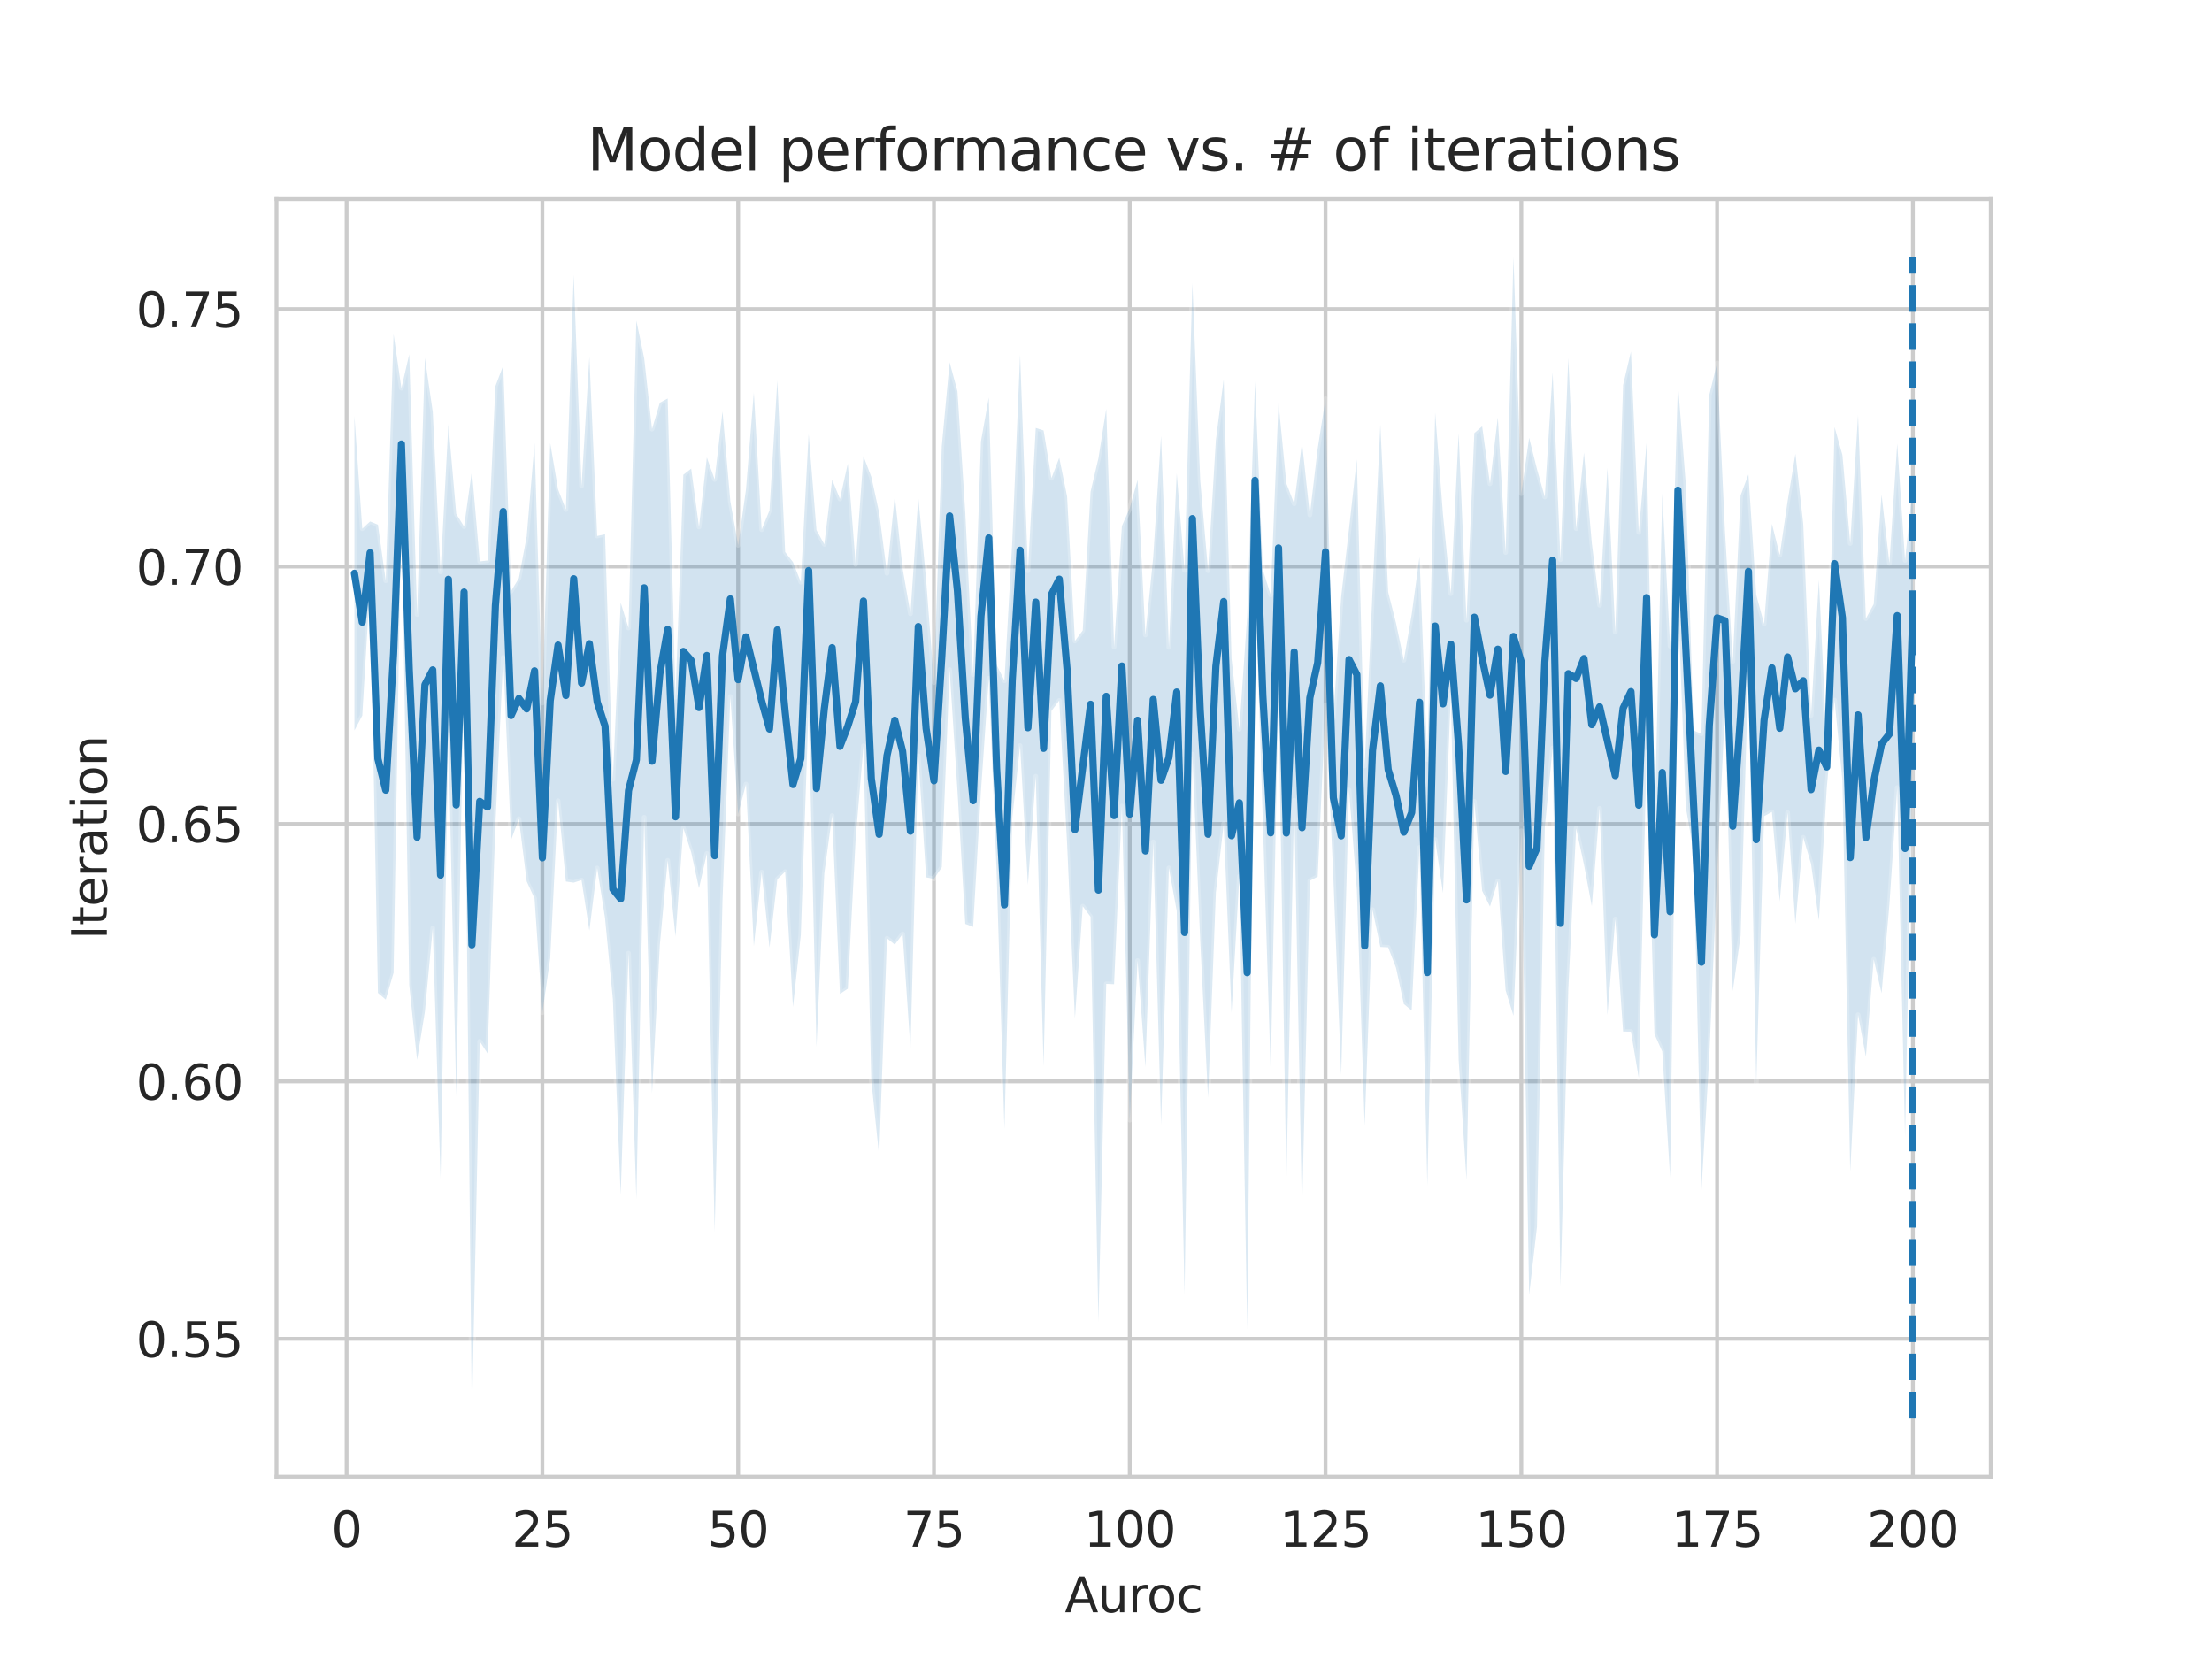<?xml version="1.0" encoding="utf-8" standalone="no"?>
<!DOCTYPE svg PUBLIC "-//W3C//DTD SVG 1.1//EN"
  "http://www.w3.org/Graphics/SVG/1.1/DTD/svg11.dtd">
<svg xmlns:xlink="http://www.w3.org/1999/xlink" width="460.8pt" height="345.6pt" viewBox="0 0 460.8 345.6" xmlns="http://www.w3.org/2000/svg" version="1.1">
 <defs>
  <style type="text/css">*{stroke-linejoin: round; stroke-linecap: butt}</style>
 </defs>
 <g id="figure_1">
  <g id="patch_1">
   <path d="M 0 345.6 
L 460.8 345.6 
L 460.8 0 
L 0 0 
z
" style="fill: #ffffff"/>
  </g>
  <g id="axes_1">
   <g id="patch_2">
    <path d="M 57.6 307.584 
L 414.72 307.584 
L 414.72 41.472 
L 57.6 41.472 
z
" style="fill: #ffffff"/>
   </g>
   <g id="matplotlib.axis_1">
    <g id="xtick_1">
     <g id="line2d_1">
      <path d="M 72.201 307.584 
L 72.201 41.472 
" clip-path="url(#pe47e8e66ac)" style="fill: none; stroke: #cccccc; stroke-width: 0.8; stroke-linecap: round"/>
     </g>
     <g id="text_1">
      <!-- 0 -->
      <g style="fill: #262626" transform="translate(69.02 322.182)scale(0.1 -0.1)">
       <defs>
        <path id="DejaVuSans-30" d="M 2034 4250 
Q 1547 4250 1301 3770 
Q 1056 3291 1056 2328 
Q 1056 1369 1301 889 
Q 1547 409 2034 409 
Q 2525 409 2770 889 
Q 3016 1369 3016 2328 
Q 3016 3291 2770 3770 
Q 2525 4250 2034 4250 
z
M 2034 4750 
Q 2819 4750 3233 4129 
Q 3647 3509 3647 2328 
Q 3647 1150 3233 529 
Q 2819 -91 2034 -91 
Q 1250 -91 836 529 
Q 422 1150 422 2328 
Q 422 3509 836 4129 
Q 1250 4750 2034 4750 
z
" transform="scale(0.016)"/>
       </defs>
       <use xlink:href="#DejaVuSans-30"/>
      </g>
     </g>
    </g>
    <g id="xtick_2">
     <g id="line2d_2">
      <path d="M 112.987 307.584 
L 112.987 41.472 
" clip-path="url(#pe47e8e66ac)" style="fill: none; stroke: #cccccc; stroke-width: 0.8; stroke-linecap: round"/>
     </g>
     <g id="text_2">
      <!-- 25 -->
      <g style="fill: #262626" transform="translate(106.625 322.182)scale(0.1 -0.1)">
       <defs>
        <path id="DejaVuSans-32" d="M 1228 531 
L 3431 531 
L 3431 0 
L 469 0 
L 469 531 
Q 828 903 1448 1529 
Q 2069 2156 2228 2338 
Q 2531 2678 2651 2914 
Q 2772 3150 2772 3378 
Q 2772 3750 2511 3984 
Q 2250 4219 1831 4219 
Q 1534 4219 1204 4116 
Q 875 4013 500 3803 
L 500 4441 
Q 881 4594 1212 4672 
Q 1544 4750 1819 4750 
Q 2544 4750 2975 4387 
Q 3406 4025 3406 3419 
Q 3406 3131 3298 2873 
Q 3191 2616 2906 2266 
Q 2828 2175 2409 1742 
Q 1991 1309 1228 531 
z
" transform="scale(0.016)"/>
        <path id="DejaVuSans-35" d="M 691 4666 
L 3169 4666 
L 3169 4134 
L 1269 4134 
L 1269 2991 
Q 1406 3038 1543 3061 
Q 1681 3084 1819 3084 
Q 2600 3084 3056 2656 
Q 3513 2228 3513 1497 
Q 3513 744 3044 326 
Q 2575 -91 1722 -91 
Q 1428 -91 1123 -41 
Q 819 9 494 109 
L 494 744 
Q 775 591 1075 516 
Q 1375 441 1709 441 
Q 2250 441 2565 725 
Q 2881 1009 2881 1497 
Q 2881 1984 2565 2268 
Q 2250 2553 1709 2553 
Q 1456 2553 1204 2497 
Q 953 2441 691 2322 
L 691 4666 
z
" transform="scale(0.016)"/>
       </defs>
       <use xlink:href="#DejaVuSans-32"/>
       <use xlink:href="#DejaVuSans-35" x="63.623"/>
      </g>
     </g>
    </g>
    <g id="xtick_3">
     <g id="line2d_3">
      <path d="M 153.773 307.584 
L 153.773 41.472 
" clip-path="url(#pe47e8e66ac)" style="fill: none; stroke: #cccccc; stroke-width: 0.8; stroke-linecap: round"/>
     </g>
     <g id="text_3">
      <!-- 50 -->
      <g style="fill: #262626" transform="translate(147.41 322.182)scale(0.1 -0.1)">
       <use xlink:href="#DejaVuSans-35"/>
       <use xlink:href="#DejaVuSans-30" x="63.623"/>
      </g>
     </g>
    </g>
    <g id="xtick_4">
     <g id="line2d_4">
      <path d="M 194.559 307.584 
L 194.559 41.472 
" clip-path="url(#pe47e8e66ac)" style="fill: none; stroke: #cccccc; stroke-width: 0.8; stroke-linecap: round"/>
     </g>
     <g id="text_4">
      <!-- 75 -->
      <g style="fill: #262626" transform="translate(188.196 322.182)scale(0.1 -0.1)">
       <defs>
        <path id="DejaVuSans-37" d="M 525 4666 
L 3525 4666 
L 3525 4397 
L 1831 0 
L 1172 0 
L 2766 4134 
L 525 4134 
L 525 4666 
z
" transform="scale(0.016)"/>
       </defs>
       <use xlink:href="#DejaVuSans-37"/>
       <use xlink:href="#DejaVuSans-35" x="63.623"/>
      </g>
     </g>
    </g>
    <g id="xtick_5">
     <g id="line2d_5">
      <path d="M 235.344 307.584 
L 235.344 41.472 
" clip-path="url(#pe47e8e66ac)" style="fill: none; stroke: #cccccc; stroke-width: 0.8; stroke-linecap: round"/>
     </g>
     <g id="text_5">
      <!-- 100 -->
      <g style="fill: #262626" transform="translate(225.801 322.182)scale(0.1 -0.1)">
       <defs>
        <path id="DejaVuSans-31" d="M 794 531 
L 1825 531 
L 1825 4091 
L 703 3866 
L 703 4441 
L 1819 4666 
L 2450 4666 
L 2450 531 
L 3481 531 
L 3481 0 
L 794 0 
L 794 531 
z
" transform="scale(0.016)"/>
       </defs>
       <use xlink:href="#DejaVuSans-31"/>
       <use xlink:href="#DejaVuSans-30" x="63.623"/>
       <use xlink:href="#DejaVuSans-30" x="127.246"/>
      </g>
     </g>
    </g>
    <g id="xtick_6">
     <g id="line2d_6">
      <path d="M 276.13 307.584 
L 276.13 41.472 
" clip-path="url(#pe47e8e66ac)" style="fill: none; stroke: #cccccc; stroke-width: 0.8; stroke-linecap: round"/>
     </g>
     <g id="text_6">
      <!-- 125 -->
      <g style="fill: #262626" transform="translate(266.586 322.182)scale(0.1 -0.1)">
       <use xlink:href="#DejaVuSans-31"/>
       <use xlink:href="#DejaVuSans-32" x="63.623"/>
       <use xlink:href="#DejaVuSans-35" x="127.246"/>
      </g>
     </g>
    </g>
    <g id="xtick_7">
     <g id="line2d_7">
      <path d="M 316.916 307.584 
L 316.916 41.472 
" clip-path="url(#pe47e8e66ac)" style="fill: none; stroke: #cccccc; stroke-width: 0.8; stroke-linecap: round"/>
     </g>
     <g id="text_7">
      <!-- 150 -->
      <g style="fill: #262626" transform="translate(307.372 322.182)scale(0.1 -0.1)">
       <use xlink:href="#DejaVuSans-31"/>
       <use xlink:href="#DejaVuSans-35" x="63.623"/>
       <use xlink:href="#DejaVuSans-30" x="127.246"/>
      </g>
     </g>
    </g>
    <g id="xtick_8">
     <g id="line2d_8">
      <path d="M 357.702 307.584 
L 357.702 41.472 
" clip-path="url(#pe47e8e66ac)" style="fill: none; stroke: #cccccc; stroke-width: 0.8; stroke-linecap: round"/>
     </g>
     <g id="text_8">
      <!-- 175 -->
      <g style="fill: #262626" transform="translate(348.158 322.182)scale(0.1 -0.1)">
       <use xlink:href="#DejaVuSans-31"/>
       <use xlink:href="#DejaVuSans-37" x="63.623"/>
       <use xlink:href="#DejaVuSans-35" x="127.246"/>
      </g>
     </g>
    </g>
    <g id="xtick_9">
     <g id="line2d_9">
      <path d="M 398.487 307.584 
L 398.487 41.472 
" clip-path="url(#pe47e8e66ac)" style="fill: none; stroke: #cccccc; stroke-width: 0.8; stroke-linecap: round"/>
     </g>
     <g id="text_9">
      <!-- 200 -->
      <g style="fill: #262626" transform="translate(388.944 322.182)scale(0.1 -0.1)">
       <use xlink:href="#DejaVuSans-32"/>
       <use xlink:href="#DejaVuSans-30" x="63.623"/>
       <use xlink:href="#DejaVuSans-30" x="127.246"/>
      </g>
     </g>
    </g>
    <g id="text_10">
     <!-- Auroc -->
     <g style="fill: #262626" transform="translate(221.819 335.861)scale(0.1 -0.1)">
      <defs>
       <path id="DejaVuSans-41" d="M 2188 4044 
L 1331 1722 
L 3047 1722 
L 2188 4044 
z
M 1831 4666 
L 2547 4666 
L 4325 0 
L 3669 0 
L 3244 1197 
L 1141 1197 
L 716 0 
L 50 0 
L 1831 4666 
z
" transform="scale(0.016)"/>
       <path id="DejaVuSans-75" d="M 544 1381 
L 544 3500 
L 1119 3500 
L 1119 1403 
Q 1119 906 1312 657 
Q 1506 409 1894 409 
Q 2359 409 2629 706 
Q 2900 1003 2900 1516 
L 2900 3500 
L 3475 3500 
L 3475 0 
L 2900 0 
L 2900 538 
Q 2691 219 2414 64 
Q 2138 -91 1772 -91 
Q 1169 -91 856 284 
Q 544 659 544 1381 
z
M 1991 3584 
L 1991 3584 
z
" transform="scale(0.016)"/>
       <path id="DejaVuSans-72" d="M 2631 2963 
Q 2534 3019 2420 3045 
Q 2306 3072 2169 3072 
Q 1681 3072 1420 2755 
Q 1159 2438 1159 1844 
L 1159 0 
L 581 0 
L 581 3500 
L 1159 3500 
L 1159 2956 
Q 1341 3275 1631 3429 
Q 1922 3584 2338 3584 
Q 2397 3584 2469 3576 
Q 2541 3569 2628 3553 
L 2631 2963 
z
" transform="scale(0.016)"/>
       <path id="DejaVuSans-6f" d="M 1959 3097 
Q 1497 3097 1228 2736 
Q 959 2375 959 1747 
Q 959 1119 1226 758 
Q 1494 397 1959 397 
Q 2419 397 2687 759 
Q 2956 1122 2956 1747 
Q 2956 2369 2687 2733 
Q 2419 3097 1959 3097 
z
M 1959 3584 
Q 2709 3584 3137 3096 
Q 3566 2609 3566 1747 
Q 3566 888 3137 398 
Q 2709 -91 1959 -91 
Q 1206 -91 779 398 
Q 353 888 353 1747 
Q 353 2609 779 3096 
Q 1206 3584 1959 3584 
z
" transform="scale(0.016)"/>
       <path id="DejaVuSans-63" d="M 3122 3366 
L 3122 2828 
Q 2878 2963 2633 3030 
Q 2388 3097 2138 3097 
Q 1578 3097 1268 2742 
Q 959 2388 959 1747 
Q 959 1106 1268 751 
Q 1578 397 2138 397 
Q 2388 397 2633 464 
Q 2878 531 3122 666 
L 3122 134 
Q 2881 22 2623 -34 
Q 2366 -91 2075 -91 
Q 1284 -91 818 406 
Q 353 903 353 1747 
Q 353 2603 823 3093 
Q 1294 3584 2113 3584 
Q 2378 3584 2631 3529 
Q 2884 3475 3122 3366 
z
" transform="scale(0.016)"/>
      </defs>
      <use xlink:href="#DejaVuSans-41"/>
      <use xlink:href="#DejaVuSans-75" x="68.408"/>
      <use xlink:href="#DejaVuSans-72" x="131.787"/>
      <use xlink:href="#DejaVuSans-6f" x="170.65"/>
      <use xlink:href="#DejaVuSans-63" x="231.832"/>
     </g>
    </g>
   </g>
   <g id="matplotlib.axis_2">
    <g id="ytick_1">
     <g id="line2d_10">
      <path d="M 57.6 278.908 
L 414.72 278.908 
" clip-path="url(#pe47e8e66ac)" style="fill: none; stroke: #cccccc; stroke-width: 0.8; stroke-linecap: round"/>
     </g>
     <g id="text_11">
      <!-- 0.55 -->
      <g style="fill: #262626" transform="translate(28.334 282.707)scale(0.1 -0.1)">
       <defs>
        <path id="DejaVuSans-2e" d="M 684 794 
L 1344 794 
L 1344 0 
L 684 0 
L 684 794 
z
" transform="scale(0.016)"/>
       </defs>
       <use xlink:href="#DejaVuSans-30"/>
       <use xlink:href="#DejaVuSans-2e" x="63.623"/>
       <use xlink:href="#DejaVuSans-35" x="95.41"/>
       <use xlink:href="#DejaVuSans-35" x="159.033"/>
      </g>
     </g>
    </g>
    <g id="ytick_2">
     <g id="line2d_11">
      <path d="M 57.6 225.276 
L 414.72 225.276 
" clip-path="url(#pe47e8e66ac)" style="fill: none; stroke: #cccccc; stroke-width: 0.8; stroke-linecap: round"/>
     </g>
     <g id="text_12">
      <!-- 0.60 -->
      <g style="fill: #262626" transform="translate(28.334 229.076)scale(0.1 -0.1)">
       <defs>
        <path id="DejaVuSans-36" d="M 2113 2584 
Q 1688 2584 1439 2293 
Q 1191 2003 1191 1497 
Q 1191 994 1439 701 
Q 1688 409 2113 409 
Q 2538 409 2786 701 
Q 3034 994 3034 1497 
Q 3034 2003 2786 2293 
Q 2538 2584 2113 2584 
z
M 3366 4563 
L 3366 3988 
Q 3128 4100 2886 4159 
Q 2644 4219 2406 4219 
Q 1781 4219 1451 3797 
Q 1122 3375 1075 2522 
Q 1259 2794 1537 2939 
Q 1816 3084 2150 3084 
Q 2853 3084 3261 2657 
Q 3669 2231 3669 1497 
Q 3669 778 3244 343 
Q 2819 -91 2113 -91 
Q 1303 -91 875 529 
Q 447 1150 447 2328 
Q 447 3434 972 4092 
Q 1497 4750 2381 4750 
Q 2619 4750 2861 4703 
Q 3103 4656 3366 4563 
z
" transform="scale(0.016)"/>
       </defs>
       <use xlink:href="#DejaVuSans-30"/>
       <use xlink:href="#DejaVuSans-2e" x="63.623"/>
       <use xlink:href="#DejaVuSans-36" x="95.41"/>
       <use xlink:href="#DejaVuSans-30" x="159.033"/>
      </g>
     </g>
    </g>
    <g id="ytick_3">
     <g id="line2d_12">
      <path d="M 57.6 171.644 
L 414.72 171.644 
" clip-path="url(#pe47e8e66ac)" style="fill: none; stroke: #cccccc; stroke-width: 0.8; stroke-linecap: round"/>
     </g>
     <g id="text_13">
      <!-- 0.65 -->
      <g style="fill: #262626" transform="translate(28.334 175.444)scale(0.1 -0.1)">
       <use xlink:href="#DejaVuSans-30"/>
       <use xlink:href="#DejaVuSans-2e" x="63.623"/>
       <use xlink:href="#DejaVuSans-36" x="95.41"/>
       <use xlink:href="#DejaVuSans-35" x="159.033"/>
      </g>
     </g>
    </g>
    <g id="ytick_4">
     <g id="line2d_13">
      <path d="M 57.6 118.013 
L 414.72 118.013 
" clip-path="url(#pe47e8e66ac)" style="fill: none; stroke: #cccccc; stroke-width: 0.8; stroke-linecap: round"/>
     </g>
     <g id="text_14">
      <!-- 0.70 -->
      <g style="fill: #262626" transform="translate(28.334 121.812)scale(0.1 -0.1)">
       <use xlink:href="#DejaVuSans-30"/>
       <use xlink:href="#DejaVuSans-2e" x="63.623"/>
       <use xlink:href="#DejaVuSans-37" x="95.41"/>
       <use xlink:href="#DejaVuSans-30" x="159.033"/>
      </g>
     </g>
    </g>
    <g id="ytick_5">
     <g id="line2d_14">
      <path d="M 57.6 64.381 
L 414.72 64.381 
" clip-path="url(#pe47e8e66ac)" style="fill: none; stroke: #cccccc; stroke-width: 0.8; stroke-linecap: round"/>
     </g>
     <g id="text_15">
      <!-- 0.75 -->
      <g style="fill: #262626" transform="translate(28.334 68.18)scale(0.1 -0.1)">
       <use xlink:href="#DejaVuSans-30"/>
       <use xlink:href="#DejaVuSans-2e" x="63.623"/>
       <use xlink:href="#DejaVuSans-37" x="95.41"/>
       <use xlink:href="#DejaVuSans-35" x="159.033"/>
      </g>
     </g>
    </g>
    <g id="text_16">
     <!-- Iteration -->
     <g style="fill: #262626" transform="translate(22.255 195.737)rotate(-90)scale(0.1 -0.1)">
      <defs>
       <path id="DejaVuSans-49" d="M 628 4666 
L 1259 4666 
L 1259 0 
L 628 0 
L 628 4666 
z
" transform="scale(0.016)"/>
       <path id="DejaVuSans-74" d="M 1172 4494 
L 1172 3500 
L 2356 3500 
L 2356 3053 
L 1172 3053 
L 1172 1153 
Q 1172 725 1289 603 
Q 1406 481 1766 481 
L 2356 481 
L 2356 0 
L 1766 0 
Q 1100 0 847 248 
Q 594 497 594 1153 
L 594 3053 
L 172 3053 
L 172 3500 
L 594 3500 
L 594 4494 
L 1172 4494 
z
" transform="scale(0.016)"/>
       <path id="DejaVuSans-65" d="M 3597 1894 
L 3597 1613 
L 953 1613 
Q 991 1019 1311 708 
Q 1631 397 2203 397 
Q 2534 397 2845 478 
Q 3156 559 3463 722 
L 3463 178 
Q 3153 47 2828 -22 
Q 2503 -91 2169 -91 
Q 1331 -91 842 396 
Q 353 884 353 1716 
Q 353 2575 817 3079 
Q 1281 3584 2069 3584 
Q 2775 3584 3186 3129 
Q 3597 2675 3597 1894 
z
M 3022 2063 
Q 3016 2534 2758 2815 
Q 2500 3097 2075 3097 
Q 1594 3097 1305 2825 
Q 1016 2553 972 2059 
L 3022 2063 
z
" transform="scale(0.016)"/>
       <path id="DejaVuSans-61" d="M 2194 1759 
Q 1497 1759 1228 1600 
Q 959 1441 959 1056 
Q 959 750 1161 570 
Q 1363 391 1709 391 
Q 2188 391 2477 730 
Q 2766 1069 2766 1631 
L 2766 1759 
L 2194 1759 
z
M 3341 1997 
L 3341 0 
L 2766 0 
L 2766 531 
Q 2569 213 2275 61 
Q 1981 -91 1556 -91 
Q 1019 -91 701 211 
Q 384 513 384 1019 
Q 384 1609 779 1909 
Q 1175 2209 1959 2209 
L 2766 2209 
L 2766 2266 
Q 2766 2663 2505 2880 
Q 2244 3097 1772 3097 
Q 1472 3097 1187 3025 
Q 903 2953 641 2809 
L 641 3341 
Q 956 3463 1253 3523 
Q 1550 3584 1831 3584 
Q 2591 3584 2966 3190 
Q 3341 2797 3341 1997 
z
" transform="scale(0.016)"/>
       <path id="DejaVuSans-69" d="M 603 3500 
L 1178 3500 
L 1178 0 
L 603 0 
L 603 3500 
z
M 603 4863 
L 1178 4863 
L 1178 4134 
L 603 4134 
L 603 4863 
z
" transform="scale(0.016)"/>
       <path id="DejaVuSans-6e" d="M 3513 2113 
L 3513 0 
L 2938 0 
L 2938 2094 
Q 2938 2591 2744 2837 
Q 2550 3084 2163 3084 
Q 1697 3084 1428 2787 
Q 1159 2491 1159 1978 
L 1159 0 
L 581 0 
L 581 3500 
L 1159 3500 
L 1159 2956 
Q 1366 3272 1645 3428 
Q 1925 3584 2291 3584 
Q 2894 3584 3203 3211 
Q 3513 2838 3513 2113 
z
" transform="scale(0.016)"/>
      </defs>
      <use xlink:href="#DejaVuSans-49"/>
      <use xlink:href="#DejaVuSans-74" x="29.492"/>
      <use xlink:href="#DejaVuSans-65" x="68.701"/>
      <use xlink:href="#DejaVuSans-72" x="130.225"/>
      <use xlink:href="#DejaVuSans-61" x="171.338"/>
      <use xlink:href="#DejaVuSans-74" x="232.617"/>
      <use xlink:href="#DejaVuSans-69" x="271.826"/>
      <use xlink:href="#DejaVuSans-6f" x="299.609"/>
      <use xlink:href="#DejaVuSans-6e" x="360.791"/>
     </g>
    </g>
   </g>
   <g id="PolyCollection_1">
    <defs>
     <path id="m3b1c65ae2f" d="M 73.833 -258.927 
L 73.833 -193.418 
L 75.464 -196.539 
L 77.096 -223.914 
L 78.727 -138.754 
L 80.358 -137.368 
L 81.99 -142.953 
L 83.621 -241.475 
L 85.253 -140.414 
L 86.884 -124.797 
L 88.516 -134.863 
L 90.147 -152.282 
L 91.778 -100.142 
L 93.41 -192.641 
L 95.041 -117.274 
L 96.673 -208.626 
L 98.304 -50.112 
L 99.936 -128.665 
L 101.567 -126.157 
L 103.198 -173.778 
L 104.83 -208.653 
L 106.461 -170.611 
L 108.093 -175.041 
L 109.724 -161.987 
L 111.356 -158.422 
L 112.987 -134.655 
L 114.618 -145.955 
L 116.25 -178.785 
L 117.881 -161.966 
L 119.513 -161.733 
L 121.144 -162.257 
L 122.776 -151.77 
L 124.407 -164.767 
L 126.038 -154.364 
L 127.67 -137.523 
L 129.301 -96.681 
L 130.933 -147.034 
L 132.564 -95.805 
L 134.196 -175.344 
L 135.827 -117.844 
L 137.458 -148.786 
L 139.09 -166.361 
L 140.721 -150.528 
L 142.353 -173.082 
L 143.984 -168.081 
L 145.616 -160.564 
L 147.247 -167.806 
L 148.879 -88.967 
L 150.51 -158.033 
L 152.141 -200.497 
L 153.773 -176.041 
L 155.404 -182.252 
L 157.036 -148.507 
L 158.667 -163.915 
L 160.299 -148.198 
L 161.93 -162.454 
L 163.561 -164.01 
L 165.193 -135.831 
L 166.824 -150.852 
L 168.456 -198.272 
L 170.087 -127.532 
L 171.719 -163.684 
L 173.35 -175.708 
L 174.981 -138.567 
L 176.613 -139.638 
L 178.244 -170.847 
L 179.876 -190.243 
L 181.507 -120.563 
L 183.139 -104.811 
L 184.77 -150.146 
L 186.401 -148.828 
L 188.033 -151.045 
L 189.664 -127.151 
L 191.296 -188.156 
L 192.927 -162.834 
L 194.559 -162.509 
L 196.19 -164.945 
L 197.821 -206.111 
L 199.453 -180.94 
L 201.084 -153.141 
L 202.716 -152.516 
L 204.347 -180.792 
L 205.979 -204.286 
L 207.61 -164.046 
L 209.241 -110.416 
L 210.873 -175.185 
L 212.504 -190.261 
L 214.136 -161.286 
L 215.767 -183.888 
L 217.399 -123.482 
L 219.03 -197.488 
L 220.661 -199.681 
L 222.293 -169.957 
L 223.924 -133.49 
L 225.556 -156.806 
L 227.187 -154.62 
L 228.819 -70.278 
L 230.45 -140.64 
L 232.081 -140.571 
L 233.713 -177.682 
L 235.344 -112.267 
L 236.976 -145.489 
L 238.607 -123.346 
L 240.239 -170.217 
L 241.87 -111.32 
L 243.501 -164.796 
L 245.133 -155.859 
L 246.764 -75.916 
L 248.396 -188.505 
L 250.027 -149.733 
L 251.659 -116.908 
L 253.29 -159.693 
L 254.921 -173.982 
L 256.553 -134.622 
L 258.184 -163.047 
L 259.816 -68.625 
L 261.447 -224.977 
L 263.079 -174.383 
L 264.71 -122.528 
L 266.341 -201.241 
L 267.973 -99.233 
L 269.604 -178.891 
L 271.236 -93.001 
L 272.867 -162.127 
L 274.499 -162.981 
L 276.13 -198.709 
L 277.761 -162.768 
L 279.393 -121.663 
L 281.024 -181 
L 282.656 -160.261 
L 284.287 -111.064 
L 285.919 -156.096 
L 287.55 -148.344 
L 289.181 -148.258 
L 290.813 -144.008 
L 292.444 -136.446 
L 294.076 -135.091 
L 295.707 -169.047 
L 297.339 -98.629 
L 298.97 -170.71 
L 300.601 -159.586 
L 302.233 -200.88 
L 303.864 -124.777 
L 305.496 -99.858 
L 307.127 -178.659 
L 308.759 -160.019 
L 310.39 -156.754 
L 312.021 -162.072 
L 313.653 -139.286 
L 315.284 -133.999 
L 316.916 -172.532 
L 318.547 -75.869 
L 320.179 -90.041 
L 321.81 -173.251 
L 323.441 -189.76 
L 325.073 -77.481 
L 326.704 -139.522 
L 328.336 -173.042 
L 329.967 -165.509 
L 331.599 -156.829 
L 333.23 -177.21 
L 334.862 -134.145 
L 336.493 -154.148 
L 338.124 -130.704 
L 339.756 -130.698 
L 341.387 -121.033 
L 343.019 -188.839 
L 344.65 -130.19 
L 346.282 -126.544 
L 347.913 -100.354 
L 349.544 -221.402 
L 351.176 -177.487 
L 352.807 -168.17 
L 354.439 -97.567 
L 356.07 -125.545 
L 357.702 -163.768 
L 359.333 -197.519 
L 360.964 -139.136 
L 362.596 -150.699 
L 364.227 -206.373 
L 365.859 -119.709 
L 367.49 -175.568 
L 369.122 -176.464 
L 370.753 -157.823 
L 372.384 -176.319 
L 374.016 -153.173 
L 375.647 -171.152 
L 377.279 -165.655 
L 378.91 -153.885 
L 380.542 -181.394 
L 382.173 -199.753 
L 383.804 -183.032 
L 385.436 -101.522 
L 387.067 -134.213 
L 388.699 -125.477 
L 390.33 -145.758 
L 391.962 -138.7 
L 393.593 -157.131 
L 395.224 -181.526 
L 396.856 -108.797 
L 398.487 -191.991 
L 398.487 -244.529 
L 398.487 -244.529 
L 396.856 -228.892 
L 395.224 -253.173 
L 393.593 -228.265 
L 391.962 -242.551 
L 390.33 -219.74 
L 388.699 -216.743 
L 387.067 -259.113 
L 385.436 -232.393 
L 383.804 -250.833 
L 382.173 -256.618 
L 380.542 -190.256 
L 378.91 -224.795 
L 377.279 -196.561 
L 375.647 -236.432 
L 374.016 -251.067 
L 372.384 -241.15 
L 370.753 -229.966 
L 369.122 -236.462 
L 367.49 -215.612 
L 365.859 -221.676 
L 364.227 -246.773 
L 362.596 -242.391 
L 360.964 -207.815 
L 359.333 -235.089 
L 357.702 -269.994 
L 356.07 -263.301 
L 354.439 -192.746 
L 352.807 -193.41 
L 351.176 -244.784 
L 349.544 -265.574 
L 347.913 -211.014 
L 346.282 -242.792 
L 344.65 -171.543 
L 343.019 -253.378 
L 341.387 -234.702 
L 339.756 -272.351 
L 338.124 -265.413 
L 336.493 -213.925 
L 334.862 -248.1 
L 333.23 -219.514 
L 331.599 -232.444 
L 329.967 -251.308 
L 328.336 -235.482 
L 326.704 -270.993 
L 325.073 -229.028 
L 323.441 -268.024 
L 321.81 -242.075 
L 320.179 -247.865 
L 318.547 -254.402 
L 316.916 -242.768 
L 315.284 -292.032 
L 313.653 -230.51 
L 312.021 -258.645 
L 310.39 -244.84 
L 308.759 -256.791 
L 307.127 -255.377 
L 305.496 -216.403 
L 303.864 -255.34 
L 302.233 -221.938 
L 300.601 -238.366 
L 298.97 -259.644 
L 297.339 -187.381 
L 295.707 -229.552 
L 294.076 -217.578 
L 292.444 -208.056 
L 290.813 -215.793 
L 289.181 -222.274 
L 287.55 -257.099 
L 285.919 -222.381 
L 284.287 -186.05 
L 282.656 -249.9 
L 281.024 -235.427 
L 279.393 -221.286 
L 277.761 -196.034 
L 276.13 -262.553 
L 274.499 -252.155 
L 272.867 -238.338 
L 271.236 -253.341 
L 269.604 -240.669 
L 267.973 -244.902 
L 266.341 -261.655 
L 264.71 -221.679 
L 263.079 -226.88 
L 261.447 -266.072 
L 259.816 -217.328 
L 258.184 -193.683 
L 256.553 -208.397 
L 254.921 -266.592 
L 253.29 -253.904 
L 251.659 -226.723 
L 250.027 -245.545 
L 248.396 -286.628 
L 246.764 -226.788 
L 245.133 -247.015 
L 243.501 -210.752 
L 241.87 -254.795 
L 240.239 -229.548 
L 238.607 -213.321 
L 236.976 -245.625 
L 235.344 -239.747 
L 233.713 -236.02 
L 232.081 -210.822 
L 230.45 -260.434 
L 228.819 -250.092 
L 227.187 -243.159 
L 225.556 -214.267 
L 223.924 -212.066 
L 222.293 -242.192 
L 220.661 -250.221 
L 219.03 -245.987 
L 217.399 -255.929 
L 215.767 -256.461 
L 214.136 -226.707 
L 212.504 -271.689 
L 210.873 -232.754 
L 209.241 -203.802 
L 207.61 -207.076 
L 205.979 -262.79 
L 204.347 -253.642 
L 202.716 -205.086 
L 201.084 -238.831 
L 199.453 -264.086 
L 197.821 -270.128 
L 196.19 -252.629 
L 194.559 -203.394 
L 192.927 -224.819 
L 191.296 -241.999 
L 189.664 -217.747 
L 188.033 -227.133 
L 186.401 -242.293 
L 184.77 -226.172 
L 183.139 -238.788 
L 181.507 -246.272 
L 179.876 -250.536 
L 178.244 -228.028 
L 176.613 -249.008 
L 174.981 -241.66 
L 173.35 -245.654 
L 171.719 -232.209 
L 170.087 -235.164 
L 168.456 -255.214 
L 166.824 -224.338 
L 165.193 -228.495 
L 163.561 -230.601 
L 161.93 -266.294 
L 160.299 -239.264 
L 158.667 -235.269 
L 157.036 -263.833 
L 155.404 -243.621 
L 153.773 -232.009 
L 152.141 -241.162 
L 150.51 -259.879 
L 148.879 -245.723 
L 147.247 -250.288 
L 145.616 -235.827 
L 143.984 -247.971 
L 142.353 -246.701 
L 140.721 -200.372 
L 139.09 -262.589 
L 137.458 -261.708 
L 135.827 -256.21 
L 134.196 -270.95 
L 132.564 -278.81 
L 130.933 -214.782 
L 129.301 -220.041 
L 127.67 -183.254 
L 126.038 -234.298 
L 124.407 -233.94 
L 122.776 -271.237 
L 121.144 -244.365 
L 119.513 -288.338 
L 117.881 -239.463 
L 116.25 -243.658 
L 114.618 -253.298 
L 112.987 -199.148 
L 111.356 -253.276 
L 109.724 -233.869 
L 108.093 -225.145 
L 106.461 -222.454 
L 104.83 -269.435 
L 103.198 -265.144 
L 101.567 -228.837 
L 99.936 -228.648 
L 98.304 -247.44 
L 96.673 -235.904 
L 95.041 -238.555 
L 93.41 -257.2 
L 91.778 -226.469 
L 90.147 -259.813 
L 88.516 -271.037 
L 86.884 -217.601 
L 85.253 -271.783 
L 83.621 -264.733 
L 81.99 -275.967 
L 80.358 -224.627 
L 78.727 -236.299 
L 77.096 -236.972 
L 75.464 -235.458 
L 73.833 -258.927 
z
" style="stroke: #ffffff; stroke-opacity: 0.2"/>
    </defs>
    <g clip-path="url(#pe47e8e66ac)">
     <use xlink:href="#m3b1c65ae2f" x="0" y="345.6" style="fill: #1f77b4; fill-opacity: 0.2; stroke: #ffffff; stroke-opacity: 0.2"/>
    </g>
   </g>
   <g id="line2d_15">
    <path d="M 73.833 119.428 
L 75.464 129.601 
L 77.096 115.157 
L 78.727 158.074 
L 80.358 164.603 
L 81.99 136.14 
L 83.621 92.496 
L 85.253 139.501 
L 86.884 174.401 
L 88.516 142.65 
L 90.147 139.553 
L 91.778 182.295 
L 93.41 120.68 
L 95.041 167.685 
L 96.673 123.335 
L 98.304 196.824 
L 99.936 166.943 
L 101.567 168.103 
L 103.198 126.139 
L 104.83 106.556 
L 106.461 149.067 
L 108.093 145.507 
L 109.724 147.672 
L 111.356 139.751 
L 112.987 178.698 
L 114.618 145.973 
L 116.25 134.379 
L 117.881 144.885 
L 119.513 120.565 
L 121.144 142.289 
L 122.776 134.096 
L 124.407 146.247 
L 126.038 151.269 
L 127.67 185.211 
L 129.301 187.239 
L 130.933 164.692 
L 132.564 158.292 
L 134.196 122.453 
L 135.827 158.573 
L 137.458 140.353 
L 139.09 131.125 
L 140.721 170.15 
L 142.353 135.709 
L 143.984 137.574 
L 145.616 147.404 
L 147.247 136.553 
L 148.879 178.255 
L 150.51 136.644 
L 152.141 124.771 
L 153.773 141.575 
L 155.404 132.664 
L 158.667 146.008 
L 160.299 151.869 
L 161.93 131.226 
L 163.561 148.295 
L 165.193 163.437 
L 166.824 158.005 
L 168.456 118.857 
L 170.087 164.252 
L 171.719 147.654 
L 173.35 134.919 
L 174.981 155.486 
L 176.613 151.277 
L 178.244 146.162 
L 179.876 125.21 
L 181.507 162.183 
L 183.139 173.8 
L 184.77 157.441 
L 186.401 150.04 
L 188.033 156.511 
L 189.664 173.151 
L 191.296 130.522 
L 192.927 151.774 
L 194.559 162.648 
L 196.19 136.813 
L 197.821 107.481 
L 199.453 123.087 
L 201.084 149.614 
L 202.716 166.799 
L 204.347 128.383 
L 205.979 112.062 
L 207.61 160.039 
L 209.241 188.491 
L 210.873 141.63 
L 212.504 114.625 
L 214.136 151.604 
L 215.767 125.426 
L 217.399 155.895 
L 219.03 123.862 
L 220.661 120.649 
L 222.293 139.525 
L 223.924 172.822 
L 227.187 146.711 
L 228.819 185.415 
L 230.45 145.063 
L 232.081 169.903 
L 233.713 138.749 
L 235.344 169.593 
L 236.976 150.043 
L 238.607 177.267 
L 240.239 145.718 
L 241.87 162.543 
L 243.501 157.826 
L 245.133 144.163 
L 246.764 194.248 
L 248.396 108.033 
L 250.027 147.961 
L 251.659 173.784 
L 253.29 138.801 
L 254.921 125.313 
L 256.553 174.09 
L 258.184 167.235 
L 259.816 202.623 
L 261.447 100.075 
L 263.079 144.969 
L 264.71 173.496 
L 266.341 114.152 
L 267.973 173.533 
L 269.604 135.82 
L 271.236 172.429 
L 272.867 145.368 
L 274.499 138.032 
L 276.13 114.969 
L 277.761 166.199 
L 279.393 174.126 
L 281.024 137.387 
L 282.656 140.52 
L 284.287 197.043 
L 285.919 156.362 
L 287.55 142.878 
L 289.181 160.334 
L 290.813 165.7 
L 292.444 173.349 
L 294.076 169.266 
L 295.707 146.3 
L 297.339 202.595 
L 298.97 130.423 
L 300.601 146.624 
L 302.233 134.191 
L 303.864 155.541 
L 305.496 187.469 
L 307.127 128.582 
L 308.759 137.195 
L 310.39 144.803 
L 312.021 135.242 
L 313.653 160.702 
L 315.284 132.584 
L 316.916 137.95 
L 318.547 180.465 
L 320.179 176.647 
L 321.81 137.937 
L 323.441 116.708 
L 325.073 192.346 
L 326.704 140.343 
L 328.336 141.338 
L 329.967 137.192 
L 331.599 150.964 
L 333.23 147.238 
L 336.493 161.564 
L 338.124 147.542 
L 339.756 144.075 
L 341.387 167.732 
L 343.019 124.492 
L 344.65 194.733 
L 346.282 160.932 
L 347.913 189.916 
L 349.544 102.112 
L 354.439 200.443 
L 356.07 151.177 
L 357.702 128.719 
L 359.333 129.296 
L 360.964 172.125 
L 362.596 149.055 
L 364.227 119.027 
L 365.859 174.907 
L 367.49 150.01 
L 369.122 139.137 
L 370.753 151.706 
L 372.384 136.865 
L 374.016 143.48 
L 375.647 141.808 
L 377.279 164.492 
L 378.91 156.26 
L 380.542 159.775 
L 382.173 117.414 
L 383.804 128.667 
L 385.436 178.643 
L 387.067 148.937 
L 388.699 174.49 
L 390.33 162.851 
L 391.962 154.974 
L 393.593 152.902 
L 395.224 128.251 
L 396.856 176.756 
L 398.487 127.34 
L 398.487 127.34 
" clip-path="url(#pe47e8e66ac)" style="fill: none; stroke: #1f77b4; stroke-width: 1.5; stroke-linecap: round"/>
   </g>
   <g id="LineCollection_1">
    <path d="M 398.487 295.488 
L 398.487 53.568 
" clip-path="url(#pe47e8e66ac)" style="fill: none; stroke-dasharray: 5.55,2.4; stroke-dashoffset: 0; stroke: #1f77b4; stroke-width: 1.5"/>
   </g>
   <g id="patch_3">
    <path d="M 57.6 307.584 
L 57.6 41.472 
" style="fill: none; stroke: #cccccc; stroke-width: 0.8; stroke-linejoin: miter; stroke-linecap: square"/>
   </g>
   <g id="patch_4">
    <path d="M 414.72 307.584 
L 414.72 41.472 
" style="fill: none; stroke: #cccccc; stroke-width: 0.8; stroke-linejoin: miter; stroke-linecap: square"/>
   </g>
   <g id="patch_5">
    <path d="M 57.6 307.584 
L 414.72 307.584 
" style="fill: none; stroke: #cccccc; stroke-width: 0.8; stroke-linejoin: miter; stroke-linecap: square"/>
   </g>
   <g id="patch_6">
    <path d="M 57.6 41.472 
L 414.72 41.472 
" style="fill: none; stroke: #cccccc; stroke-width: 0.8; stroke-linejoin: miter; stroke-linecap: square"/>
   </g>
   <g id="text_17">
    <!-- Model performance vs. # of iterations -->
    <g style="fill: #262626" transform="translate(122.315 35.472)scale(0.12 -0.12)">
     <defs>
      <path id="DejaVuSans-4d" d="M 628 4666 
L 1569 4666 
L 2759 1491 
L 3956 4666 
L 4897 4666 
L 4897 0 
L 4281 0 
L 4281 4097 
L 3078 897 
L 2444 897 
L 1241 4097 
L 1241 0 
L 628 0 
L 628 4666 
z
" transform="scale(0.016)"/>
      <path id="DejaVuSans-64" d="M 2906 2969 
L 2906 4863 
L 3481 4863 
L 3481 0 
L 2906 0 
L 2906 525 
Q 2725 213 2448 61 
Q 2172 -91 1784 -91 
Q 1150 -91 751 415 
Q 353 922 353 1747 
Q 353 2572 751 3078 
Q 1150 3584 1784 3584 
Q 2172 3584 2448 3432 
Q 2725 3281 2906 2969 
z
M 947 1747 
Q 947 1113 1208 752 
Q 1469 391 1925 391 
Q 2381 391 2643 752 
Q 2906 1113 2906 1747 
Q 2906 2381 2643 2742 
Q 2381 3103 1925 3103 
Q 1469 3103 1208 2742 
Q 947 2381 947 1747 
z
" transform="scale(0.016)"/>
      <path id="DejaVuSans-6c" d="M 603 4863 
L 1178 4863 
L 1178 0 
L 603 0 
L 603 4863 
z
" transform="scale(0.016)"/>
      <path id="DejaVuSans-20" transform="scale(0.016)"/>
      <path id="DejaVuSans-70" d="M 1159 525 
L 1159 -1331 
L 581 -1331 
L 581 3500 
L 1159 3500 
L 1159 2969 
Q 1341 3281 1617 3432 
Q 1894 3584 2278 3584 
Q 2916 3584 3314 3078 
Q 3713 2572 3713 1747 
Q 3713 922 3314 415 
Q 2916 -91 2278 -91 
Q 1894 -91 1617 61 
Q 1341 213 1159 525 
z
M 3116 1747 
Q 3116 2381 2855 2742 
Q 2594 3103 2138 3103 
Q 1681 3103 1420 2742 
Q 1159 2381 1159 1747 
Q 1159 1113 1420 752 
Q 1681 391 2138 391 
Q 2594 391 2855 752 
Q 3116 1113 3116 1747 
z
" transform="scale(0.016)"/>
      <path id="DejaVuSans-66" d="M 2375 4863 
L 2375 4384 
L 1825 4384 
Q 1516 4384 1395 4259 
Q 1275 4134 1275 3809 
L 1275 3500 
L 2222 3500 
L 2222 3053 
L 1275 3053 
L 1275 0 
L 697 0 
L 697 3053 
L 147 3053 
L 147 3500 
L 697 3500 
L 697 3744 
Q 697 4328 969 4595 
Q 1241 4863 1831 4863 
L 2375 4863 
z
" transform="scale(0.016)"/>
      <path id="DejaVuSans-6d" d="M 3328 2828 
Q 3544 3216 3844 3400 
Q 4144 3584 4550 3584 
Q 5097 3584 5394 3201 
Q 5691 2819 5691 2113 
L 5691 0 
L 5113 0 
L 5113 2094 
Q 5113 2597 4934 2840 
Q 4756 3084 4391 3084 
Q 3944 3084 3684 2787 
Q 3425 2491 3425 1978 
L 3425 0 
L 2847 0 
L 2847 2094 
Q 2847 2600 2669 2842 
Q 2491 3084 2119 3084 
Q 1678 3084 1418 2786 
Q 1159 2488 1159 1978 
L 1159 0 
L 581 0 
L 581 3500 
L 1159 3500 
L 1159 2956 
Q 1356 3278 1631 3431 
Q 1906 3584 2284 3584 
Q 2666 3584 2933 3390 
Q 3200 3197 3328 2828 
z
" transform="scale(0.016)"/>
      <path id="DejaVuSans-76" d="M 191 3500 
L 800 3500 
L 1894 563 
L 2988 3500 
L 3597 3500 
L 2284 0 
L 1503 0 
L 191 3500 
z
" transform="scale(0.016)"/>
      <path id="DejaVuSans-73" d="M 2834 3397 
L 2834 2853 
Q 2591 2978 2328 3040 
Q 2066 3103 1784 3103 
Q 1356 3103 1142 2972 
Q 928 2841 928 2578 
Q 928 2378 1081 2264 
Q 1234 2150 1697 2047 
L 1894 2003 
Q 2506 1872 2764 1633 
Q 3022 1394 3022 966 
Q 3022 478 2636 193 
Q 2250 -91 1575 -91 
Q 1294 -91 989 -36 
Q 684 19 347 128 
L 347 722 
Q 666 556 975 473 
Q 1284 391 1588 391 
Q 1994 391 2212 530 
Q 2431 669 2431 922 
Q 2431 1156 2273 1281 
Q 2116 1406 1581 1522 
L 1381 1569 
Q 847 1681 609 1914 
Q 372 2147 372 2553 
Q 372 3047 722 3315 
Q 1072 3584 1716 3584 
Q 2034 3584 2315 3537 
Q 2597 3491 2834 3397 
z
" transform="scale(0.016)"/>
      <path id="DejaVuSans-23" d="M 3272 2816 
L 2363 2816 
L 2100 1772 
L 3016 1772 
L 3272 2816 
z
M 2803 4594 
L 2478 3297 
L 3391 3297 
L 3719 4594 
L 4219 4594 
L 3897 3297 
L 4872 3297 
L 4872 2816 
L 3775 2816 
L 3519 1772 
L 4513 1772 
L 4513 1294 
L 3397 1294 
L 3072 0 
L 2572 0 
L 2894 1294 
L 1978 1294 
L 1656 0 
L 1153 0 
L 1478 1294 
L 494 1294 
L 494 1772 
L 1594 1772 
L 1856 2816 
L 850 2816 
L 850 3297 
L 1978 3297 
L 2297 4594 
L 2803 4594 
z
" transform="scale(0.016)"/>
     </defs>
     <use xlink:href="#DejaVuSans-4d"/>
     <use xlink:href="#DejaVuSans-6f" x="86.279"/>
     <use xlink:href="#DejaVuSans-64" x="147.461"/>
     <use xlink:href="#DejaVuSans-65" x="210.938"/>
     <use xlink:href="#DejaVuSans-6c" x="272.461"/>
     <use xlink:href="#DejaVuSans-20" x="300.244"/>
     <use xlink:href="#DejaVuSans-70" x="332.031"/>
     <use xlink:href="#DejaVuSans-65" x="395.508"/>
     <use xlink:href="#DejaVuSans-72" x="457.031"/>
     <use xlink:href="#DejaVuSans-66" x="498.145"/>
     <use xlink:href="#DejaVuSans-6f" x="533.35"/>
     <use xlink:href="#DejaVuSans-72" x="594.531"/>
     <use xlink:href="#DejaVuSans-6d" x="633.895"/>
     <use xlink:href="#DejaVuSans-61" x="731.307"/>
     <use xlink:href="#DejaVuSans-6e" x="792.586"/>
     <use xlink:href="#DejaVuSans-63" x="855.965"/>
     <use xlink:href="#DejaVuSans-65" x="910.945"/>
     <use xlink:href="#DejaVuSans-20" x="972.469"/>
     <use xlink:href="#DejaVuSans-76" x="1004.256"/>
     <use xlink:href="#DejaVuSans-73" x="1063.436"/>
     <use xlink:href="#DejaVuSans-2e" x="1115.535"/>
     <use xlink:href="#DejaVuSans-20" x="1147.322"/>
     <use xlink:href="#DejaVuSans-23" x="1179.109"/>
     <use xlink:href="#DejaVuSans-20" x="1262.898"/>
     <use xlink:href="#DejaVuSans-6f" x="1294.686"/>
     <use xlink:href="#DejaVuSans-66" x="1355.867"/>
     <use xlink:href="#DejaVuSans-20" x="1391.072"/>
     <use xlink:href="#DejaVuSans-69" x="1422.859"/>
     <use xlink:href="#DejaVuSans-74" x="1450.643"/>
     <use xlink:href="#DejaVuSans-65" x="1489.852"/>
     <use xlink:href="#DejaVuSans-72" x="1551.375"/>
     <use xlink:href="#DejaVuSans-61" x="1592.488"/>
     <use xlink:href="#DejaVuSans-74" x="1653.768"/>
     <use xlink:href="#DejaVuSans-69" x="1692.977"/>
     <use xlink:href="#DejaVuSans-6f" x="1720.76"/>
     <use xlink:href="#DejaVuSans-6e" x="1781.941"/>
     <use xlink:href="#DejaVuSans-73" x="1845.32"/>
    </g>
   </g>
  </g>
 </g>
 <defs>
  <clipPath id="pe47e8e66ac">
   <rect x="57.6" y="41.472" width="357.12" height="266.112"/>
  </clipPath>
 </defs>
</svg>
